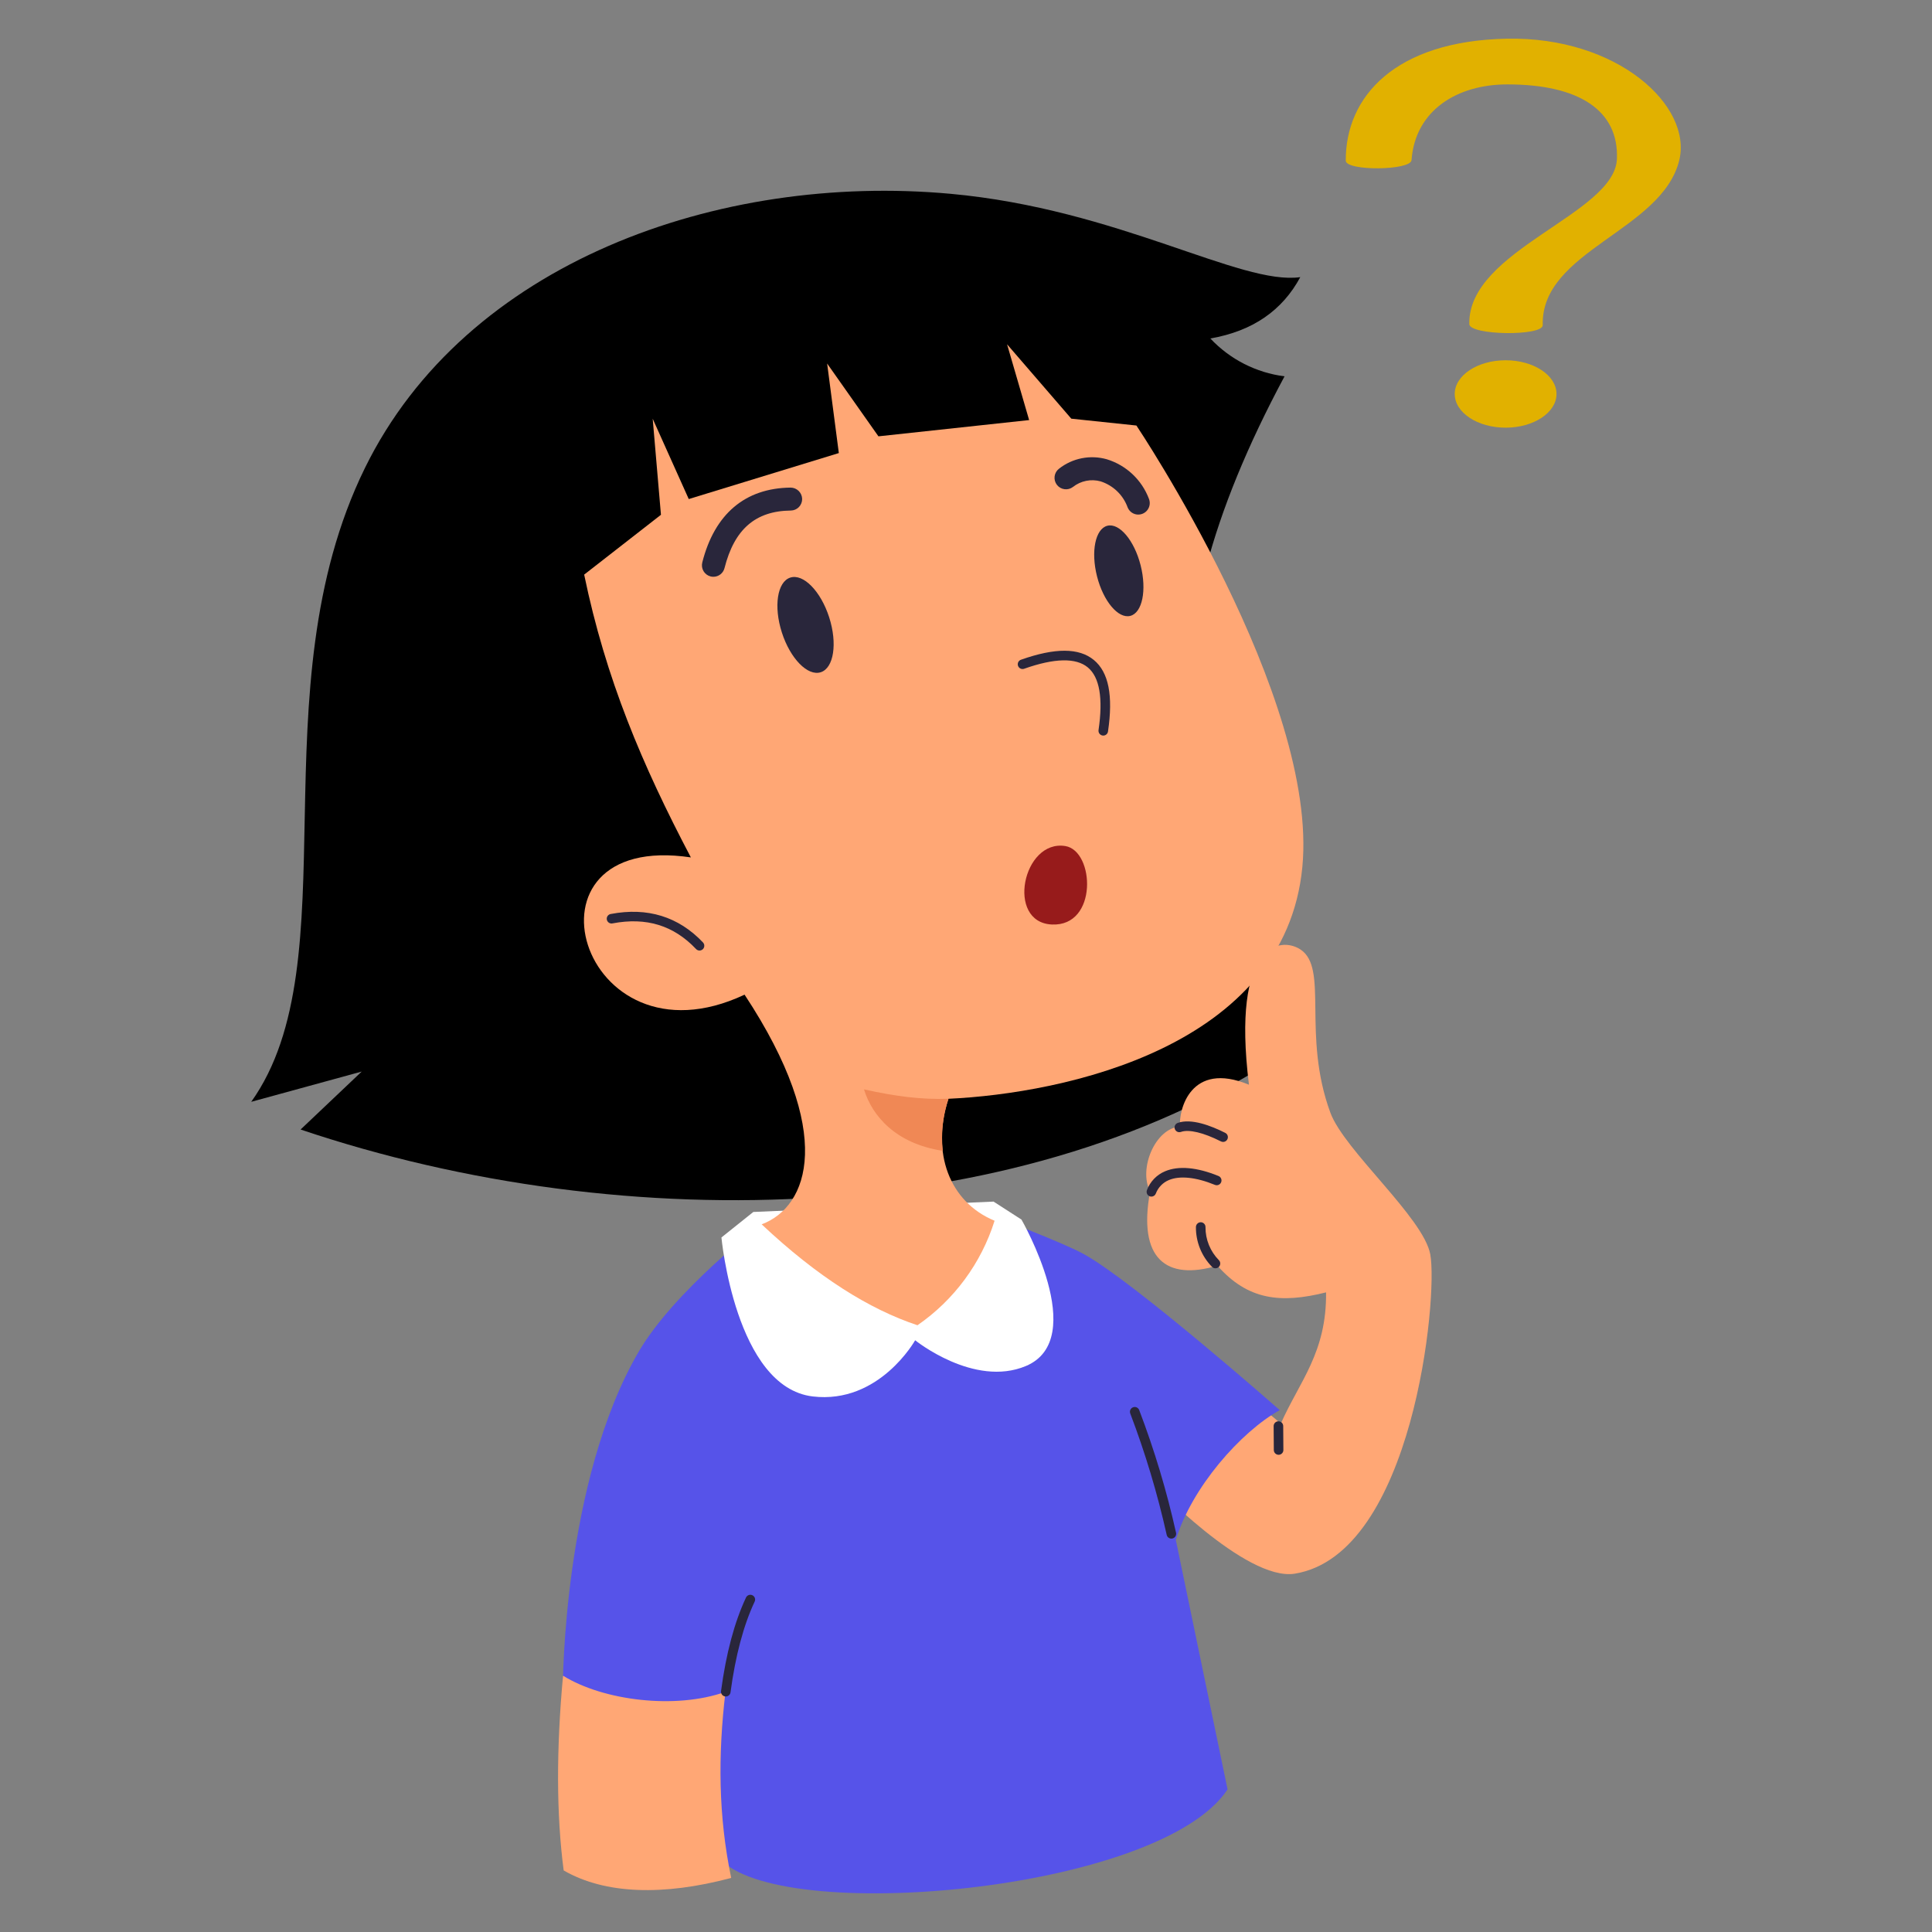 <!DOCTYPE svg PUBLIC "-//W3C//DTD SVG 1.1//EN" "http://www.w3.org/Graphics/SVG/1.1/DTD/svg11.dtd">

<!-- Uploaded to: SVG Repo, www.svgrepo.com, Transformed by: SVG Repo Mixer Tools -->
<svg width="75px" height="75px" viewBox="0 0 500 500" fill="none" xmlns="http://www.w3.org/2000/svg">

<rect x="0" y="0" width="500" height="500" fill="#808080" stroke="none"/>

<g id="SVGRepo_bgCarrier" stroke-width="0"/>

<g id="SVGRepo_tracerCarrier" stroke-linecap="round" stroke-linejoin="round"/>

<g id="SVGRepo_iconCarrier"> <path fill-rule="evenodd" clip-rule="evenodd" d="M336.512 71.725C331.891 80.314 324.222 85.696 313.237 87.595C318.303 92.995 325.092 96.46 332.437 97.395C293.878 169.309 303.254 214.23 340.128 260.061L325.823 255.399L334.513 271.033C266.713 317.689 162.339 320.823 77.792 292.317L93.612 277.317L65.017 285.15C91.017 248.718 66.176 178.806 94.417 121.168C120.494 67.939 185.99 44.687 245.984 50.155C289.474 54.117 321.029 73.923 336.515 71.725H336.512Z" fill="#000000"/> <path fill-rule="evenodd" clip-rule="evenodd" d="M370.157 324.629C368.4 315.129 347.884 297.704 344.303 287.972C336.889 267.835 343.916 250.623 336.581 245.741C331.475 242.341 318.66 243.783 323.227 280.722C308.075 274.449 304.998 287.322 305.395 291.566C299.017 291.922 294.567 302.444 297.644 308.359C294.425 325.753 301.77 331.504 315.064 327.551C322.915 336.451 331.394 337.425 343.185 334.464C343.365 350.032 336.291 357.54 331.479 368.415L317 356.24L297.9 383.482C297.9 383.482 322.346 409.346 335.105 407.264C365.721 402.275 372.205 335.715 370.155 324.629H370.157Z" fill="#FFA775"/> <path d="M330.9 376.5C330.573 376.5 330.26 376.37 330.028 376.14C329.796 375.91 329.664 375.597 329.662 375.27L329.618 369.075C329.617 368.912 329.648 368.751 329.709 368.601C329.77 368.45 329.86 368.313 329.974 368.197C330.088 368.082 330.224 367.989 330.374 367.926C330.524 367.863 330.684 367.83 330.847 367.829H330.856C331.183 367.829 331.496 367.959 331.728 368.189C331.96 368.419 332.092 368.732 332.094 369.059L332.138 375.254C332.139 375.416 332.108 375.578 332.047 375.728C331.986 375.879 331.896 376.016 331.782 376.132C331.668 376.247 331.532 376.339 331.382 376.403C331.232 376.466 331.071 376.499 330.909 376.5H330.9Z" fill="#29263B"/> <path fill-rule="evenodd" clip-rule="evenodd" d="M256.635 314.62C256.635 314.62 274.647 321.353 280.448 324.534C293.339 331.605 331.192 364.934 331.192 364.934C321.057 370.6 308.392 384.993 304.299 398.534L317.69 463.091C300.12 489.77 200.66 498.456 186.044 480.722C178.435 457.186 166.829 444.257 145.668 436.322C145.668 436.322 145.737 383.301 165.292 349.822C174.573 333.933 197.064 316.8 197.064 316.8L256.635 314.618V314.62Z" fill="#5653e9"/> <path d="M303.148 398.19C302.865 398.19 302.59 398.092 302.37 397.914C302.149 397.736 301.997 397.487 301.938 397.21C299.547 386.518 296.392 376.012 292.497 365.772C292.39 365.466 292.407 365.13 292.545 364.837C292.684 364.543 292.931 364.316 293.235 364.203C293.539 364.09 293.875 364.101 294.171 364.233C294.467 364.366 294.699 364.609 294.818 364.911C298.765 375.26 301.954 385.882 304.36 396.694C304.394 396.853 304.396 397.017 304.367 397.177C304.337 397.337 304.276 397.489 304.188 397.626C304.099 397.762 303.985 397.88 303.851 397.972C303.717 398.064 303.566 398.129 303.407 398.163C303.322 398.181 303.235 398.19 303.148 398.19Z" fill="#29263B"/> <path fill-rule="evenodd" clip-rule="evenodd" d="M257.13 310.973L264.355 315.624C264.355 315.624 282.155 346.524 265.501 353.524C252.075 359.161 236.841 346.859 236.841 346.859C236.841 346.859 227.556 363.459 210.32 361.397C190.308 358.997 186.708 320.256 186.708 320.256L194.96 313.656L257.13 310.973Z" fill="white"/> <path fill-rule="evenodd" clip-rule="evenodd" d="M187.751 437.845C174.885 442.437 156.168 440.166 145.715 433.669C143.967 452.669 143.973 469.528 145.879 484.069C156.543 490.226 171.629 490.699 189.234 486.006C185.899 469.985 185.795 454.285 187.751 437.848V437.845Z" fill="#FFA775"/> <path d="M187.831 439.052C187.775 439.052 187.72 439.048 187.665 439.04C187.504 439.018 187.348 438.965 187.208 438.884C187.067 438.802 186.944 438.693 186.845 438.564C186.747 438.435 186.675 438.287 186.633 438.13C186.591 437.973 186.581 437.809 186.603 437.648C187.903 427.932 190.078 419.797 193.052 413.468C193.118 413.317 193.214 413.18 193.334 413.066C193.454 412.953 193.596 412.864 193.751 412.806C193.906 412.748 194.07 412.722 194.235 412.728C194.401 412.735 194.563 412.775 194.712 412.845C194.862 412.915 194.996 413.015 195.106 413.138C195.217 413.261 195.302 413.404 195.356 413.561C195.41 413.717 195.432 413.882 195.421 414.047C195.41 414.212 195.366 414.373 195.292 414.521C192.426 420.621 190.327 428.513 189.056 437.979C189.016 438.276 188.87 438.548 188.645 438.745C188.419 438.942 188.13 439.051 187.831 439.052Z" fill="#29263B"/> <path fill-rule="evenodd" clip-rule="evenodd" d="M294.1 110.123C294.1 110.123 341.3 180.475 337.043 224.423C332.534 270.988 275.355 282.99 245.46 284.363C240.938 298.324 245.677 311.073 257.397 315.924C253.944 326.912 246.921 336.432 237.442 342.974C224.964 338.829 211.597 330.474 197.116 316.856C209.273 312.311 216.331 293.266 192.694 257.419C149.887 277.56 132.033 214.899 178.794 221.897C166.177 197.914 156.757 175.66 151.182 148.71L171.052 133.227L168.917 108.369L178.249 129.155L217.088 117.255L214.061 94.075L227.339 112.921L266.339 108.713L260.626 89.095L277.249 108.351L294.101 110.124L294.1 110.123Z" fill="#FFA775"/> <path fill-rule="evenodd" clip-rule="evenodd" d="M223.6 281.931C225.728 288.875 231.891 295.999 243.988 297.831C243.499 293.286 244.002 288.689 245.463 284.357C238.516 284.609 231.767 283.742 223.6 281.931Z" fill="#F08855"/> <path d="M285.526 190.368C285.348 190.367 285.173 190.329 285.012 190.254C284.85 190.18 284.707 190.072 284.59 189.938C284.474 189.804 284.388 189.646 284.338 189.475C284.288 189.305 284.275 189.126 284.3 188.95C285.513 180.698 284.573 175.234 281.507 172.71C278.441 170.186 272.907 170.3 265.075 173.063C264.921 173.122 264.756 173.15 264.591 173.144C264.426 173.138 264.263 173.1 264.113 173.03C263.963 172.961 263.829 172.862 263.718 172.74C263.606 172.618 263.521 172.475 263.466 172.319C263.411 172.163 263.387 171.998 263.397 171.833C263.407 171.668 263.45 171.506 263.523 171.358C263.596 171.21 263.698 171.078 263.823 170.97C263.948 170.862 264.094 170.78 264.251 170.729C273.081 167.615 279.24 167.637 283.081 170.799C286.922 173.961 288.116 180.012 286.75 189.31C286.706 189.604 286.559 189.872 286.334 190.066C286.11 190.26 285.823 190.367 285.526 190.368Z" fill="#29263B"/> <path fill-rule="evenodd" clip-rule="evenodd" d="M275.718 218.962C283.298 220.203 284.196 239.811 272.225 239.262C260.254 238.713 264.688 217.153 275.718 218.962Z" fill="#971B1B"/> <path d="M184.628 149.272C184.382 149.272 184.136 149.241 183.897 149.181C183.133 148.987 182.478 148.498 182.075 147.821C181.672 147.144 181.554 146.335 181.747 145.571C184.924 133.026 192.826 126.324 204.598 126.19C205.382 126.192 206.135 126.5 206.695 127.049C207.255 127.597 207.579 128.343 207.598 129.127C207.605 129.914 207.3 130.672 206.75 131.234C206.199 131.797 205.448 132.118 204.661 132.127C195.502 132.227 190.05 136.965 187.501 147.027C187.34 147.667 186.97 148.236 186.449 148.642C185.929 149.049 185.288 149.27 184.628 149.272Z" fill="#29263B"/> <path d="M294.587 133.176C293.992 133.176 293.411 132.998 292.919 132.664C292.427 132.33 292.046 131.856 291.826 131.303C291.253 129.725 290.326 128.299 289.118 127.134C287.909 125.97 286.449 125.097 284.851 124.583C283.627 124.241 282.339 124.193 281.092 124.444C279.846 124.694 278.676 125.236 277.679 126.024C277.052 126.501 276.261 126.71 275.48 126.604C274.698 126.498 273.991 126.086 273.514 125.459C273.037 124.832 272.828 124.041 272.934 123.259C273.04 122.478 273.452 121.771 274.079 121.294C275.801 119.943 277.818 119.017 279.966 118.594C282.114 118.171 284.331 118.261 286.437 118.858C288.918 119.617 291.191 120.935 293.082 122.711C294.974 124.486 296.432 126.672 297.346 129.1C297.525 129.551 297.591 130.038 297.538 130.52C297.485 131.002 297.316 131.464 297.044 131.865C296.772 132.267 296.406 132.596 295.977 132.823C295.549 133.051 295.072 133.17 294.587 133.171V133.176Z" fill="#29263B"/> <path fill-rule="evenodd" clip-rule="evenodd" d="M204.528 149.479C201.152 150.565 200.175 156.936 202.348 163.695C204.521 170.454 209.031 175.062 212.411 173.975C215.791 172.888 216.763 166.517 214.59 159.758C212.417 152.999 207.907 148.392 204.528 149.479Z" fill="#29263B"/> <path d="M181.042 246C180.874 246 180.707 245.966 180.552 245.9C180.397 245.833 180.258 245.736 180.142 245.613C174.337 239.486 167.264 237.313 158.517 238.974C158.356 239.008 158.19 239.009 158.028 238.978C157.866 238.947 157.712 238.884 157.575 238.793C157.438 238.702 157.321 238.584 157.23 238.447C157.139 238.31 157.076 238.155 157.045 237.994C157.014 237.832 157.016 237.666 157.051 237.505C157.085 237.343 157.151 237.191 157.245 237.056C157.339 236.92 157.459 236.805 157.598 236.717C157.737 236.629 157.893 236.569 158.055 236.542C167.563 234.735 175.598 237.217 181.939 243.91C182.105 244.086 182.216 244.307 182.259 244.545C182.301 244.783 182.272 245.029 182.177 245.251C182.081 245.473 181.922 245.663 181.72 245.796C181.518 245.929 181.281 246 181.039 246H181.042Z" fill="#29263B"/> <path fill-rule="evenodd" clip-rule="evenodd" d="M286.583 136.065C283.472 136.856 282.272 142.726 283.909 149.165C285.546 155.604 289.402 160.185 292.517 159.391C295.632 158.597 296.825 152.733 295.191 146.296C293.557 139.859 289.698 135.276 286.583 136.066V136.065Z" fill="#29263B"/> <path d="M297.98 309.682C297.778 309.682 297.578 309.632 297.4 309.537C297.221 309.442 297.069 309.304 296.955 309.136C296.842 308.969 296.772 308.776 296.75 308.575C296.729 308.373 296.757 308.17 296.832 307.982C297.242 306.894 297.871 305.901 298.679 305.065C299.487 304.23 300.458 303.568 301.532 303.122C305.006 301.651 309.777 302.072 315.332 304.344C315.485 304.404 315.625 304.493 315.744 304.607C315.862 304.721 315.956 304.858 316.021 305.009C316.086 305.16 316.121 305.323 316.122 305.487C316.123 305.652 316.092 305.815 316.03 305.967C315.967 306.119 315.875 306.258 315.759 306.374C315.643 306.49 315.504 306.582 315.352 306.644C315.2 306.706 315.037 306.738 314.872 306.736C314.708 306.734 314.545 306.7 314.394 306.635C309.537 304.648 305.311 304.208 302.494 305.402C301.723 305.724 301.026 306.201 300.446 306.803C299.866 307.405 299.416 308.119 299.123 308.902C299.032 309.131 298.874 309.328 298.671 309.467C298.467 309.606 298.227 309.681 297.98 309.682Z" fill="#29263B"/> <path d="M314.563 328.238C314.395 328.238 314.228 328.204 314.073 328.138C313.918 328.072 313.779 327.974 313.663 327.852C312.324 326.487 311.267 324.871 310.553 323.097C309.84 321.323 309.483 319.425 309.503 317.513C309.52 317.187 309.662 316.88 309.9 316.656C310.138 316.433 310.453 316.31 310.78 316.313C310.943 316.318 311.103 316.355 311.251 316.422C311.399 316.489 311.533 316.584 311.645 316.703C311.756 316.822 311.843 316.961 311.901 317.113C311.958 317.265 311.985 317.427 311.98 317.59C311.961 320.791 313.213 323.868 315.461 326.147C315.628 326.323 315.739 326.544 315.782 326.782C315.824 327.02 315.796 327.266 315.7 327.489C315.604 327.711 315.445 327.901 315.243 328.034C315.04 328.167 314.803 328.237 314.561 328.237L314.563 328.238Z" fill="#29263B"/> <path d="M316.534 295.528C316.34 295.528 316.15 295.482 315.977 295.395C311.449 293.107 307.677 292.21 305.626 292.94C305.316 293.05 304.976 293.032 304.68 292.891C304.383 292.749 304.155 292.496 304.045 292.186C303.936 291.877 303.954 291.537 304.095 291.24C304.236 290.944 304.489 290.716 304.799 290.606C308.292 289.367 313.413 291.325 317.093 293.186C317.342 293.311 317.541 293.517 317.659 293.77C317.776 294.022 317.805 294.307 317.74 294.578C317.675 294.849 317.521 295.09 317.302 295.263C317.083 295.435 316.813 295.529 316.534 295.528Z" fill="#29263B"/> <path fill-rule="evenodd" clip-rule="evenodd" d="M348.282 41.577C348.201 24.988 361.087 10.585 389.933 10.013C418.779 9.441 438.033 27.513 434.585 41.501C430.085 59.754 398.748 64.88 399.258 84.136C399.335 87.065 380.258 86.801 380.258 83.87C379.819 64.69 417.882 55.422 418.458 41.143C418.958 28.625 408.736 21.843 390.094 21.843C377.142 21.843 366.256 28.515 365.302 41.432C365.138 44.163 348.302 44.316 348.287 41.582L348.282 41.577Z" fill="#E1B100"/> <path fill-rule="evenodd" clip-rule="evenodd" d="M389.65 93.236C396.919 93.236 402.821 97.144 402.821 101.961C402.821 106.778 396.921 110.683 389.65 110.683C382.379 110.683 376.481 106.775 376.481 101.961C376.481 97.147 382.381 93.236 389.65 93.236Z" fill="#E1B100"/> </g>

</svg>